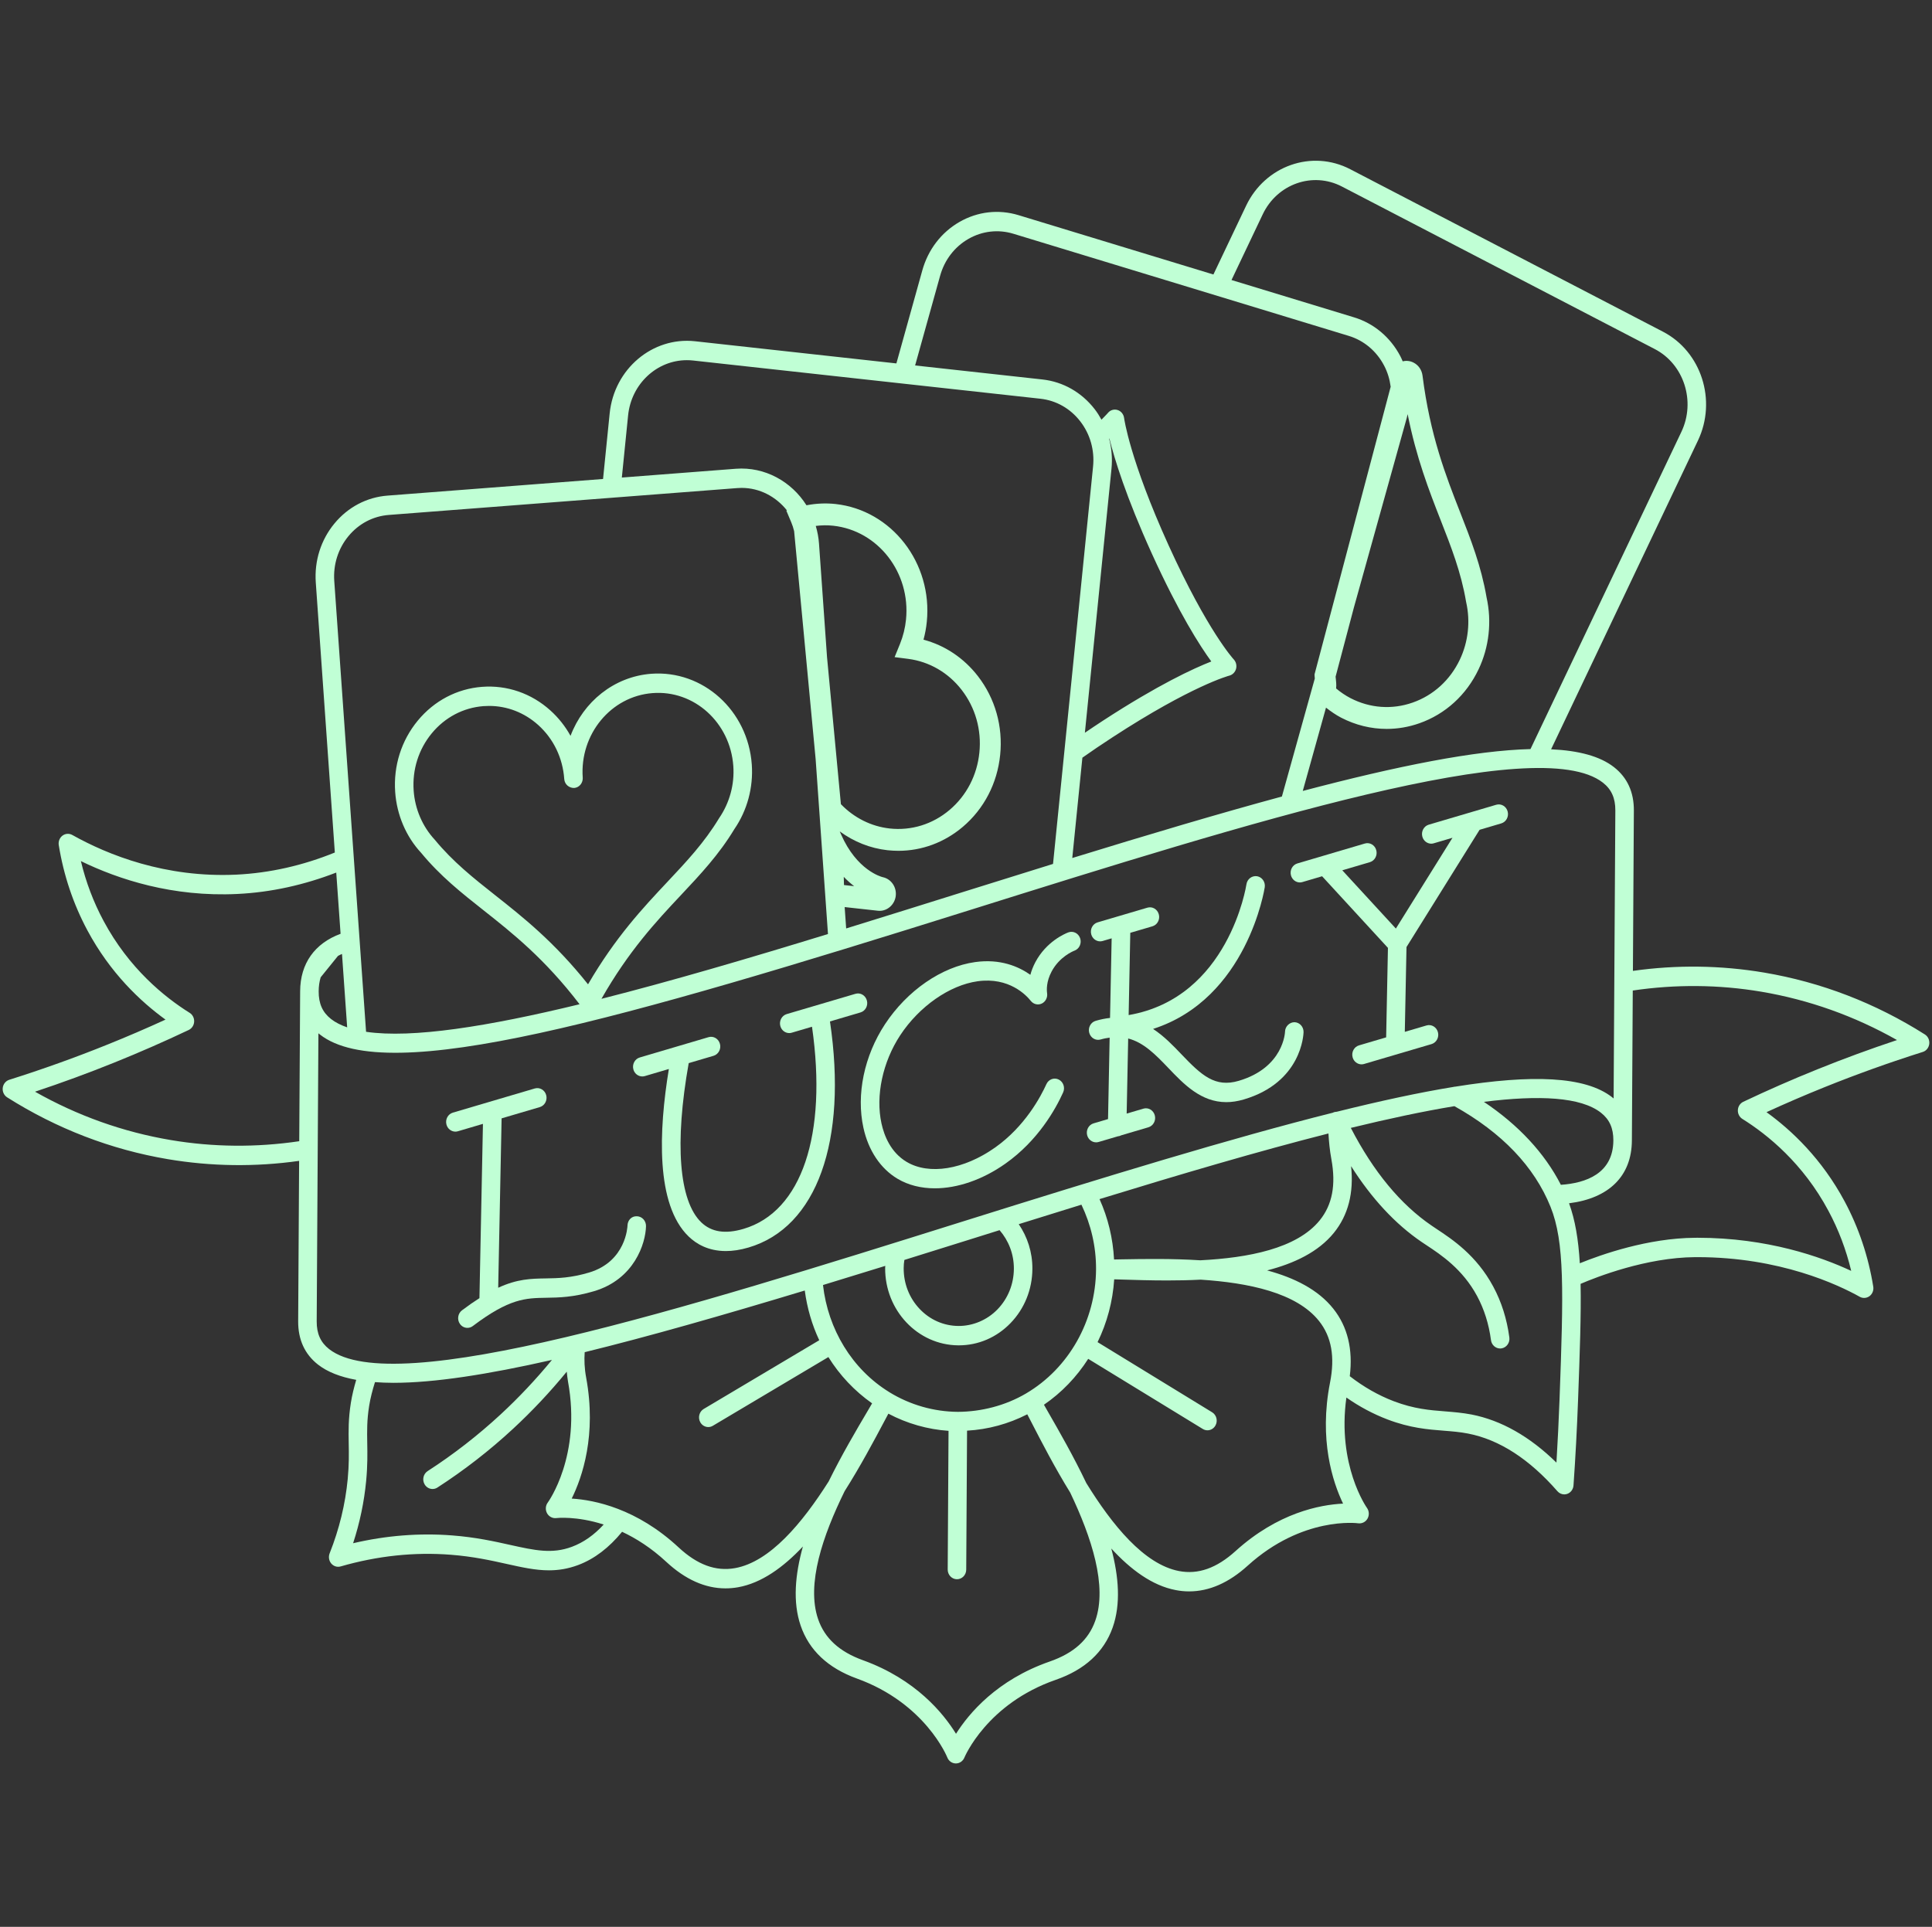<svg width="402" height="401" viewBox="0 0 402 401" fill="none" xmlns="http://www.w3.org/2000/svg">
<rect x="0" y="0" width="402" height="401" fill="#333333" stroke="none"/>
<path d="M378.169 222.532C372.983 224.618 367.79 226.898 362.736 229.296C362.078 229.608 361.642 230.27 361.606 231.02C361.565 231.769 361.929 232.481 362.544 232.862C367.802 236.147 375.181 242.13 380.451 251.992C382.555 255.908 384.138 260.099 385.19 264.489C378.946 261.572 367.767 257.594 353.194 257.594C353.026 257.594 352.859 257.6 352.698 257.6C342.887 257.663 333.177 261.092 328.72 262.903C328.421 257.913 327.746 253.884 326.48 250.418C334.767 249.388 339.511 244.76 339.553 237.365L339.738 206.144C348.653 204.826 357.633 204.895 366.476 206.387C376.4 208.067 385.877 211.446 394.72 216.449C389.139 218.304 383.588 220.346 378.169 222.532ZM324.777 246.577C321.407 239.982 315.946 234.117 308.758 229.308C320.349 227.853 328.953 228.309 333.112 231.569C334.892 232.962 335.711 234.792 335.699 237.34C335.657 244.241 329.987 246.221 324.777 246.577ZM324.502 291.17C324.34 295.585 324.119 300.013 323.857 304.391C318.294 298.945 312.361 295.585 306.189 294.38C304.265 294.012 302.436 293.868 300.674 293.724C297.513 293.481 294.245 293.225 290.008 291.613C286.776 290.383 283.711 288.615 280.855 286.405C281.542 280.815 280.401 276.099 277.431 272.365C274.27 268.38 269.311 265.913 263.659 264.389C269.329 262.934 274.318 260.536 277.527 256.595C280.52 252.916 281.727 248.245 281.124 242.686C285.396 249.419 290.307 254.727 295.81 258.475L296.85 259.168C299.825 261.135 304.324 264.108 307.342 269.717C308.824 272.471 309.797 275.562 310.234 278.897C310.365 279.909 311.196 280.64 312.146 280.64C312.229 280.64 312.319 280.634 312.408 280.621C313.46 280.465 314.201 279.453 314.058 278.354C313.55 274.507 312.426 270.941 310.7 267.743C307.21 261.248 302.215 257.944 298.911 255.758L297.919 255.09C291.406 250.662 285.754 243.798 281.07 234.729C288.867 232.831 296.115 231.282 302.627 230.208C312.504 235.729 319.244 242.767 322.626 251.155C325.577 258.481 325.332 268.711 324.502 291.17ZM257.092 322.791C253.155 326.357 249.301 327.725 245.316 326.956C238.05 325.557 231.418 317.376 226.028 308.638C223.399 303.13 220.448 297.971 218.052 293.805C217.753 293.281 217.502 292.837 217.221 292.344C220.92 289.815 224.027 286.548 226.429 282.795L250.263 297.384C250.568 297.571 250.908 297.665 251.237 297.665C251.9 297.665 252.545 297.309 252.904 296.666C253.442 295.704 253.131 294.474 252.211 293.912L228.377 279.316C230.342 275.294 231.537 270.853 231.836 266.244C232.362 266.263 232.9 266.275 233.467 266.294C236.264 266.382 239.454 266.481 242.83 266.481C245.1 266.481 247.461 266.438 249.833 266.313C259.739 266.962 269.759 269.005 274.467 274.932C277.055 278.198 277.801 282.37 276.75 287.71C274.402 299.626 277.306 308.439 279.457 312.923C274.659 313.154 265.893 314.821 257.092 322.791ZM227.893 337.311C226.488 341.29 223.399 344.05 218.452 345.774C207.404 349.609 201.561 356.635 198.92 360.826C196.327 356.604 190.567 349.496 179.562 345.518C174.634 343.738 171.581 340.928 170.221 336.943C167.744 329.667 171.206 319.58 175.747 310.331C179.001 305.197 181.803 299.938 184.06 295.685C184.332 295.173 184.592 294.686 184.849 294.205C188.733 296.26 192.999 297.478 197.366 297.777L197.193 326.638C197.187 327.75 198.042 328.655 199.111 328.661C199.111 328.661 199.117 328.661 199.123 328.661C200.181 328.661 201.041 327.775 201.047 326.663L201.22 297.74C205.588 297.496 209.842 296.335 213.75 294.336C214.013 294.83 214.276 295.348 214.55 295.879C216.755 300.163 219.492 305.459 222.688 310.637C227.122 319.943 230.462 330.073 227.893 337.311ZM152.926 326.351C148.916 327.063 145.094 325.651 141.201 322.035C132.497 313.947 123.748 312.173 118.957 311.874C121.16 307.421 124.167 298.646 121.964 286.698C121.607 284.774 121.545 283.032 121.659 281.408C134.954 278.148 150.307 273.757 167.453 268.574C167.934 272.196 168.941 275.687 170.465 278.922L146.423 293.225C145.498 293.774 145.176 295.005 145.701 295.973C146.056 296.622 146.708 296.991 147.379 296.991C147.703 296.991 148.029 296.903 148.331 296.722L172.367 282.426C174.719 286.205 177.803 289.484 181.463 292.057C181.168 292.563 180.901 293.018 180.585 293.556C178.138 297.696 175.117 302.824 172.424 308.307C166.926 316.97 160.205 325.058 152.926 326.351ZM119.011 321.904C114.878 323.453 111.252 322.647 106.232 321.535C102.85 320.78 99.014 319.924 94.09 319.543C87.271 319.012 80.357 319.555 73.474 321.167C74.864 316.901 75.776 312.548 76.191 308.17C76.496 304.941 76.453 302.487 76.414 300.319C76.373 297.784 76.332 295.592 76.81 292.588C77.075 290.926 77.514 289.277 78.023 287.641C79.239 287.729 80.499 287.785 81.843 287.785C90.33 287.785 101.418 286.067 114.847 283.019C111.547 287.035 107.982 290.826 104.193 294.336C99.47 298.708 94.352 302.686 88.983 306.153C88.078 306.74 87.798 307.976 88.358 308.926C88.723 309.544 89.353 309.881 90.001 309.881C90.345 309.881 90.697 309.788 91.013 309.581C96.568 305.99 101.863 301.881 106.751 297.353C110.727 293.674 114.472 289.683 117.929 285.461C118.003 286.123 118.052 286.773 118.178 287.466C121.036 302.955 114.051 312.598 113.984 312.692C113.501 313.329 113.439 314.209 113.824 314.921C114.207 315.633 114.999 316.033 115.742 315.933C115.814 315.921 119.926 315.452 125.612 317.276C123.602 319.468 121.43 320.998 119.011 321.904ZM188.034 263.896C188.034 263.321 188.087 262.765 188.177 262.21C192.485 260.873 196.859 259.512 201.352 258.094C203.563 257.401 205.773 256.707 207.984 256.014C209.836 258.15 210.977 260.948 210.96 264.046C210.942 267.25 209.729 270.247 207.554 272.496C205.373 274.75 202.373 275.975 199.422 275.95C196.363 275.931 193.489 274.669 191.338 272.39C189.187 270.116 188.01 267.093 188.034 263.896ZM199.398 279.984H199.5C203.557 279.984 207.375 278.348 210.26 275.363C213.17 272.358 214.789 268.349 214.813 264.071C214.837 260.598 213.768 257.4 211.975 254.765C216.337 253.403 220.687 252.048 225.019 250.712C226.99 254.84 228.084 259.399 228.06 264.158C227.994 274.85 222.408 284.756 213.481 290.008C209.179 292.538 204.178 293.799 199.314 293.824C194.301 293.793 189.378 292.381 185.082 289.752C185.076 289.746 185.076 289.746 185.07 289.74C185.07 289.74 185.064 289.74 185.058 289.74C185.052 289.733 185.052 289.727 185.046 289.727C185.046 289.727 185.046 289.727 185.04 289.721C177.295 284.962 172.28 276.63 171.245 267.431C175.451 266.15 179.791 264.814 184.206 263.446C184.201 263.59 184.176 263.727 184.176 263.871C184.121 272.702 190.955 279.928 199.398 279.984ZM274.587 253.984C269.801 259.867 259.697 261.779 249.749 262.284C243.882 261.91 238.14 262.003 233.491 262.085C232.912 262.097 232.35 262.103 231.806 262.116C231.573 257.707 230.551 253.46 228.783 249.55C245.549 244.397 261.812 239.601 276.415 235.891C276.517 237.602 276.678 239.357 277.025 241.243C278.011 246.59 277.216 250.755 274.587 253.984ZM68.48 280.765C66.704 279.372 65.881 277.542 65.897 274.988L66.254 215.044C66.362 215.131 66.468 215.219 66.578 215.306C80.601 226.273 129.21 212.171 201.758 189.412C259.9 171.169 320.021 152.314 333.524 162.881C335.305 164.274 336.123 166.11 336.111 168.659L335.896 204.376V204.383L335.753 228.609C335.645 228.515 335.538 228.428 335.43 228.34C329.831 223.962 318.724 223.588 302.801 226.148C302.657 226.161 302.52 226.167 302.383 226.211C295.242 227.379 287.14 229.133 278.148 231.369C277.867 231.376 277.592 231.432 277.329 231.569C277.323 231.569 277.317 231.575 277.312 231.575C256.232 236.865 230.3 244.803 200.246 254.234C142.108 272.477 81.986 291.332 68.48 280.765ZM62.452 206.281L62.265 237.502C53.361 238.82 44.373 238.752 35.529 237.259C25.61 235.585 16.128 232.206 7.287 227.197C12.862 225.342 18.411 223.306 23.837 221.114C29.026 219.022 34.216 216.749 39.271 214.35C39.924 214.038 40.359 213.376 40.397 212.627C40.438 211.877 40.078 211.165 39.461 210.784C34.205 207.499 26.826 201.516 21.549 191.654C19.457 187.751 17.876 183.579 16.83 179.207C24.703 183.036 35.922 186.702 49.383 186.046C56.407 185.709 63.309 184.166 69.965 181.593L70.865 194.334C65.475 196.332 62.483 200.51 62.452 206.281ZM72.237 213.807C70.927 213.351 69.796 212.789 68.888 212.077C67.112 210.691 66.292 208.854 66.308 206.306C66.313 205.238 66.457 204.27 66.724 203.39L70.326 198.937C70.582 198.787 70.878 198.662 71.161 198.531L72.237 213.807ZM121.25 161.832C120.615 152.801 127.123 144.913 135.762 144.245C144.436 143.558 151.944 150.384 152.584 159.415C152.854 163.244 151.823 167.072 149.613 170.295C146.557 175.354 142.84 179.307 138.907 183.492C133.811 188.919 128.084 195.008 122.355 204.851C115.307 196.001 108.792 190.855 102.988 186.271C98.508 182.73 94.277 179.382 90.466 174.76C87.903 172 86.343 168.371 86.073 164.543C85.765 160.165 87.104 155.93 89.844 152.608C92.586 149.285 96.398 147.28 100.585 146.956C100.981 146.931 101.371 146.912 101.767 146.912C105.528 146.912 109.123 148.305 112.002 150.896C115.179 153.763 117.099 157.748 117.405 162.126C117.482 163.237 118.405 164.006 119.469 163.987C120.484 163.912 121.255 163.025 121.255 161.976C121.255 161.926 121.253 161.882 121.25 161.832ZM69.552 120.924C69.31 117.502 70.358 114.179 72.502 111.581C74.648 108.983 77.632 107.415 80.907 107.166L153.407 101.576C153.715 101.551 154.018 101.538 154.322 101.538C158.082 101.538 161.477 103.368 163.747 106.229L163.613 106.266L164.634 108.683C164.875 109.252 165.078 109.87 165.237 110.538L169.715 157.998L172.28 194.384C155.682 199.48 139.589 204.208 125.149 207.868C130.819 197.9 136.559 191.742 141.653 186.321C145.734 181.974 149.592 177.871 152.803 172.549C155.478 168.659 156.766 163.893 156.429 159.115C155.635 147.874 146.274 139.405 135.479 140.223C127.747 140.822 121.386 146.062 118.713 153.139C117.626 151.165 116.215 149.379 114.518 147.849C110.56 144.282 105.5 142.546 100.302 142.94C95.09 143.339 90.338 145.838 86.926 149.972C83.51 154.113 81.843 159.39 82.228 164.836C82.562 169.608 84.505 174.13 87.618 177.477C91.623 182.336 96.013 185.809 100.66 189.481C106.62 194.19 113.362 199.542 120.592 208.998C101.544 213.626 85.762 216.143 76.17 214.731L69.552 120.924ZM189.008 137.125C193.375 137.7 197.319 139.986 200.097 143.577C202.953 147.268 204.262 151.896 203.784 156.611C203.312 161.333 201.107 165.573 197.582 168.559C194.05 171.55 189.617 172.912 185.106 172.418C181.289 171.994 177.716 170.207 174.969 167.359L172.085 136.775L170.416 113.149C170.327 111.862 170.088 110.632 169.741 109.451C170.959 109.302 172.185 109.277 173.398 109.414C182.718 110.438 189.497 119.194 188.518 128.937C188.344 130.686 187.92 132.385 187.275 133.984L186.145 136.757L189.008 137.125ZM175.613 184.191C175.601 183.673 175.585 183.098 175.565 182.486C176.298 183.248 177.025 183.885 177.721 184.422L175.613 184.191ZM130.691 86.462C131.354 79.867 136.703 74.958 142.907 74.958C143.336 74.958 143.768 74.976 144.2 75.026L216.498 82.983C219.767 83.345 222.7 85.013 224.768 87.68C226.835 90.347 227.785 93.694 227.438 97.104L219.109 179.794C213.14 181.643 206.992 183.56 200.653 185.553C192.449 188.126 184.211 190.705 176.066 193.222L175.753 188.775L182.666 189.537L183.024 189.556C184.688 189.556 186.128 188.257 186.373 186.527C186.629 184.653 185.446 182.917 183.671 182.548C183.325 182.467 178.264 181.106 174.994 173.63L174.734 173.03C177.667 175.179 181.068 176.54 184.652 176.94C185.417 177.021 186.181 177.065 186.94 177.065C191.798 177.065 196.476 175.341 200.318 172.094C204.752 168.34 207.518 163.013 208.109 157.092C208.713 151.165 207.064 145.35 203.479 140.716C200.551 136.938 196.602 134.302 192.156 133.128C192.485 131.923 192.718 130.674 192.843 129.412C194.074 117.177 185.554 106.179 173.853 104.892C171.846 104.674 169.815 104.767 167.808 105.155C164.682 100.202 159.143 97.104 153.124 97.554L129.39 99.384L130.691 86.462ZM230.784 91.308C230.802 91.296 230.82 91.277 230.838 91.258C231.89 95.499 234.298 103.387 239.693 115.266C245.328 127.657 249.695 134.44 252.043 137.662C248.351 139.105 240.996 142.496 229.476 149.997C228.144 150.865 226.919 151.69 225.736 152.495L231.274 97.529C231.484 95.405 231.304 93.307 230.784 91.308ZM195.616 57.389C196.536 54.092 198.621 51.375 201.501 49.72C204.381 48.071 207.703 47.69 210.852 48.645L280.652 69.905C283.8 70.867 286.405 73.053 287.983 76.057C288.724 77.456 289.166 78.955 289.363 80.485L273.523 140.335L273.535 140.698C273.541 140.866 273.565 141.029 273.577 141.203L266.73 165.767C253.71 169.296 239.114 173.636 223.113 178.564L225.216 157.685C227.11 156.349 229.189 154.931 231.519 153.42C248.01 142.677 255.718 140.623 255.79 140.61C256.459 140.435 256.997 139.898 257.188 139.205C257.379 138.499 257.194 137.75 256.71 137.231C256.656 137.175 251.273 131.342 243.177 113.536C235.063 95.668 233.909 87.08 233.897 86.999C233.796 86.212 233.27 85.556 232.541 85.331C231.812 85.1 231.023 85.331 230.528 85.937C230.516 85.95 230.079 86.456 229.189 87.343C228.771 86.581 228.305 85.837 227.767 85.144C225.048 81.64 221.195 79.448 216.905 78.974L190.412 76.057L195.616 57.389ZM277.963 141.397C277.939 141.216 277.921 141.016 277.903 140.822L281.715 126.42L292.715 86.962C292.787 86.705 292.834 86.443 292.894 86.187C294.705 95.305 297.358 102.107 299.759 108.24C301.946 113.817 304.014 119.088 305.047 125.196L305.071 125.321C305.979 129.343 305.507 133.59 303.751 137.287C301.731 141.534 298.254 144.701 293.952 146.212C289.656 147.724 285.055 147.393 280.986 145.282C279.958 144.745 278.961 144.076 278.011 143.277C278.029 143.071 278.04 142.865 278.046 142.665C278.052 142.353 278.017 141.903 277.963 141.397ZM262.739 44.611C265.756 38.259 273.153 35.667 279.218 38.821L344.321 72.647C350.391 75.801 352.871 83.526 349.854 89.872L318.455 155.893C306.9 156.186 290.923 159.372 271.074 164.605L275.907 147.268C276.917 148.061 277.957 148.785 279.05 149.354C282.05 150.909 285.282 151.696 288.527 151.696C290.815 151.696 293.109 151.309 295.338 150.522C300.739 148.623 305.113 144.645 307.646 139.311C309.851 134.689 310.437 129.375 309.319 124.334C308.196 117.783 306.051 112.312 303.781 106.516C300.871 99.084 297.567 90.653 295.989 78.162C295.84 76.994 295.147 75.988 294.149 75.476C293.432 75.095 292.619 75.014 291.867 75.201C291.711 74.839 291.556 74.471 291.371 74.121C289.291 70.167 285.868 67.294 281.727 66.039L256.244 58.276L262.739 44.611ZM400.515 215.281C390.191 208.742 378.94 204.414 367.085 202.409C358.051 200.885 348.874 200.767 339.768 202.053L339.965 168.684C339.989 164.855 338.597 161.82 335.836 159.659C332.932 157.385 328.523 156.205 322.745 155.937L353.307 91.671C357.269 83.333 354.006 73.184 346.036 69.037L280.938 35.212C272.968 31.077 263.252 34.481 259.285 42.812L252.48 57.127L211.933 44.779C207.787 43.518 203.425 44.018 199.649 46.185C195.867 48.358 193.118 51.937 191.911 56.265L186.516 75.632L144.603 71.017C135.762 70.061 127.791 76.781 126.856 86.037L125.48 99.683L80.625 103.144C76.321 103.475 72.402 105.536 69.585 108.952C66.768 112.362 65.39 116.721 65.706 121.218L69.67 177.421C63.066 180.107 56.197 181.68 49.203 182.024C34.414 182.723 22.462 177.927 15.039 173.767C14.391 173.405 13.599 173.461 13.003 173.905C12.407 174.354 12.104 175.123 12.227 175.878C13.242 182.168 15.249 188.138 18.185 193.622C22.914 202.459 29.199 208.405 34.437 212.196C30.483 214.007 26.466 215.737 22.449 217.354C15.738 220.065 8.832 222.538 1.928 224.718C1.198 224.949 0.668 225.605 0.571 226.392C0.476 227.185 0.835 227.959 1.486 228.372C11.818 234.904 23.066 239.232 34.915 241.237C43.954 242.761 53.138 242.88 62.239 241.593L62.041 274.963C62.018 278.791 63.406 281.827 66.166 283.987C68.141 285.53 70.811 286.567 74.119 287.166C73.661 288.74 73.263 290.327 73.009 291.925C72.472 295.298 72.515 297.778 72.559 300.394C72.597 302.549 72.636 304.779 72.353 307.777C71.86 313.016 70.593 318.231 68.588 323.278C68.308 323.99 68.439 324.808 68.924 325.389C69.412 325.963 70.166 326.201 70.883 325.995C78.524 323.79 86.24 322.972 93.802 323.565C98.469 323.927 102.165 324.752 105.427 325.476C108.62 326.188 111.411 326.806 114.223 326.806C116.197 326.806 118.178 326.5 120.312 325.701C123.699 324.433 126.753 322.072 129.441 318.787C132.361 320.155 135.502 322.135 138.638 325.045C142.589 328.711 146.716 330.56 150.949 330.56C151.821 330.56 152.695 330.485 153.577 330.329C158.452 329.455 162.973 326.201 167.065 321.848C165.433 327.706 164.929 333.42 166.589 338.292C168.34 343.438 172.283 347.148 178.302 349.328C192.569 354.486 197.062 365.635 197.104 365.735C197.396 366.497 198.095 366.99 198.878 366.996C198.878 366.996 198.89 366.996 198.896 366.996C199.667 366.996 200.372 366.509 200.671 365.766C200.718 365.653 205.343 354.568 219.671 349.596C225.712 347.498 229.697 343.838 231.513 338.717C233.234 333.864 232.792 328.143 231.233 322.266C235.272 326.669 239.753 329.985 244.622 330.916C245.561 331.103 246.499 331.191 247.431 331.191C251.601 331.191 255.688 329.398 259.62 325.832C271.026 315.496 282.498 316.995 282.611 317.02C283.388 317.12 284.147 316.751 284.547 316.046C284.942 315.34 284.894 314.453 284.422 313.803C284.356 313.71 278.184 304.941 280.15 290.845C282.844 292.737 285.706 294.261 288.694 295.404C293.426 297.203 297.125 297.49 300.387 297.746C302.126 297.884 303.763 298.009 305.478 298.346C311.96 299.607 318.21 303.642 324.06 310.343C324.43 310.768 324.95 311.005 325.488 311.005C325.697 311.005 325.912 310.968 326.115 310.893C326.844 310.631 327.352 309.937 327.406 309.132C327.818 303.28 328.135 297.29 328.356 291.326C328.72 281.427 329.007 273.601 328.881 267.187C332.156 265.782 342.54 261.691 352.722 261.629C352.877 261.629 353.032 261.629 353.194 261.629C370.366 261.629 382.513 267.387 386.964 269.879C387.251 270.041 387.568 270.116 387.878 270.116C388.273 270.116 388.667 269.991 389.002 269.742C389.599 269.292 389.904 268.524 389.778 267.768C388.763 261.479 386.755 255.508 383.821 250.025C379.089 241.187 372.809 235.242 367.563 231.457C371.525 229.639 375.54 227.909 379.555 226.292C386.259 223.588 393.166 221.108 400.073 218.928C400.802 218.704 401.334 218.048 401.43 217.255C401.525 216.468 401.167 215.687 400.515 215.281Z" fill="#C0FFD5"/>
<path d="M270.471 183.649C270.647 183.649 270.823 183.622 270.999 183.568L275.094 182.361L288.795 197.267L288.422 215.89L282.775 217.556C281.75 217.854 281.155 218.968 281.445 220.04C281.683 220.927 282.459 221.506 283.298 221.506C283.469 221.506 283.65 221.484 283.821 221.43L297.863 217.291C298.883 216.988 299.484 215.874 299.194 214.808C298.904 213.736 297.843 213.109 296.818 213.412L292.304 214.743L292.656 197.094L307.864 172.693L312.372 171.362C313.397 171.059 313.992 169.944 313.702 168.873C313.418 167.807 312.351 167.179 311.326 167.482L297.284 171.627C296.264 171.924 295.664 173.044 295.953 174.11C296.191 174.997 296.968 175.582 297.812 175.582C297.982 175.582 298.158 175.555 298.334 175.501L302.222 174.354L290.446 193.247L279.297 181.122L285.037 179.429C286.057 179.126 286.657 178.011 286.367 176.94C286.082 175.869 285.016 175.241 283.986 175.549L269.949 179.694C268.924 179.997 268.328 181.111 268.618 182.177C268.856 183.065 269.633 183.649 270.471 183.649Z" fill="#C0FFD5"/>
<path d="M179.655 234.704C180.689 239.433 183.205 243.196 186.734 245.305C188.983 246.649 191.649 247.305 194.511 247.305C199.19 247.305 204.402 245.552 209.186 242.178C215.994 237.376 219.644 230.826 221.21 227.347C221.667 226.339 221.251 225.138 220.287 224.665C219.328 224.188 218.178 224.623 217.726 225.631C216.597 228.129 213.303 234.416 207.027 238.835C200.526 243.421 193.311 244.586 188.642 241.8C185.338 239.832 183.973 236.363 183.415 233.807C182.155 228.055 183.651 221.018 187.316 215.445C191.273 209.436 197.589 205.028 203.417 204.214C209.969 203.301 213.544 207.116 214.483 208.302C215.04 209 215.969 209.226 216.757 208.859C217.545 208.486 218.002 207.615 217.877 206.717C217.781 206.061 217.686 204.303 218.811 202.189C220.447 199.108 223.279 197.953 223.6 197.833C224.594 197.45 225.111 196.29 224.745 195.245C224.378 194.201 223.279 193.666 222.275 194.049C221.532 194.332 217.706 195.964 215.437 200.231C214.95 201.155 214.613 202.042 214.392 202.871C211.927 201.128 208.112 199.496 202.905 200.221C195.942 201.191 188.752 206.151 184.138 213.162C179.816 219.732 178.139 227.788 179.655 234.704Z" fill="#C0FFD5"/>
<path d="M133.644 224.023C133.812 224.023 133.99 224.002 134.168 223.95L139.173 222.472C137.061 235.322 136.389 250.69 143.297 257.343C144.86 258.852 147.347 260.361 151.031 260.361C152.426 260.361 153.999 260.144 155.759 259.622C169.981 255.425 176.38 237.462 172.696 212.578L179.046 210.702C180.07 210.402 180.668 209.286 180.376 208.216C180.089 207.146 179.026 206.52 177.998 206.825L163.701 211.043C162.672 211.348 162.079 212.459 162.366 213.529C162.603 214.419 163.38 214.998 164.22 214.998C164.393 214.998 164.571 214.977 164.744 214.92L168.958 213.679C172.177 236.134 166.817 252.174 154.711 255.745C150.908 256.867 148.025 256.417 145.908 254.381C141.27 249.909 140.345 237.866 143.302 221.252L148.47 219.727C149.489 219.427 150.092 218.311 149.8 217.241C149.513 216.171 148.45 215.54 147.421 215.85L133.12 220.074C132.096 220.373 131.498 221.49 131.79 222.56C132.027 223.444 132.804 224.023 133.644 224.023Z" fill="#C0FFD5"/>
<path d="M94.757 235.508C94.926 235.508 95.1 235.482 95.278 235.432L100.489 233.892L99.76 270.164C98.64 270.875 97.437 271.708 96.123 272.698C95.264 273.354 95.066 274.611 95.694 275.515C96.07 276.06 96.655 276.348 97.258 276.348C97.65 276.348 98.041 276.226 98.384 275.964C106 270.209 109.371 270.153 113.635 270.083C116.287 270.042 119.291 269.992 123.57 268.725C131.983 266.246 134.34 258.775 134.417 255.175C134.436 254.065 133.591 253.146 132.529 253.121C131.369 253.065 130.582 253.979 130.563 255.095C130.558 255.17 130.321 262.551 122.522 264.848C118.726 265.969 116.103 266.014 113.573 266.054C110.472 266.105 107.642 266.16 103.662 267.998L104.372 232.746L112.317 230.404C113.341 230.101 113.94 228.985 113.65 227.915C113.36 226.845 112.302 226.224 111.269 226.527L94.23 231.555C93.206 231.853 92.608 232.968 92.897 234.039C93.139 234.927 93.911 235.508 94.757 235.508Z" fill="#C0FFD5"/>
<path d="M227.547 233.785C226.524 234.083 225.924 235.199 226.214 236.268C226.453 237.157 227.226 237.736 228.071 237.736C228.244 237.736 228.417 237.715 228.595 237.662L232.584 236.487C232.848 236.465 233.093 236.391 233.321 236.268L238.954 234.604C239.976 234.301 240.572 233.189 240.282 232.115C239.997 231.046 238.928 230.418 237.906 230.727L234.431 231.753L234.746 216.123C237.982 216.963 240.434 219.468 243.1 222.26C246.316 225.632 249.888 229.371 255.164 229.371C256.293 229.371 257.504 229.195 258.802 228.812C270.886 225.244 271.226 215.219 271.237 214.793C271.257 213.682 270.412 212.762 269.349 212.735C268.337 212.735 267.4 213.597 267.38 214.708C267.38 214.783 267.126 222.17 257.754 224.935C252.808 226.392 250.005 223.787 245.828 219.415C244.108 217.612 242.21 215.634 239.926 214.134C259.555 207.81 263.126 184.905 263.162 184.649C263.325 183.549 262.602 182.522 261.549 182.352C260.481 182.203 259.514 182.942 259.351 184.043C259.316 184.288 255.673 207.667 234.843 211.251L235.184 194.132L239.793 192.776C240.816 192.473 241.411 191.361 241.121 190.292C240.836 189.218 239.778 188.596 238.745 188.899L228.386 191.957C227.364 192.255 226.768 193.371 227.058 194.44C227.297 195.328 228.071 195.908 228.91 195.908C229.083 195.908 229.261 195.882 229.434 195.834L231.307 195.281L230.971 211.847C230.024 211.948 229.027 212.139 227.974 212.453C226.951 212.751 226.351 213.868 226.641 214.937C226.931 216.006 227.989 216.633 229.022 216.33C229.679 216.134 230.289 216.032 230.889 215.947L230.554 232.897L227.547 233.785Z" fill="#C0FFD5"/>
</svg>
